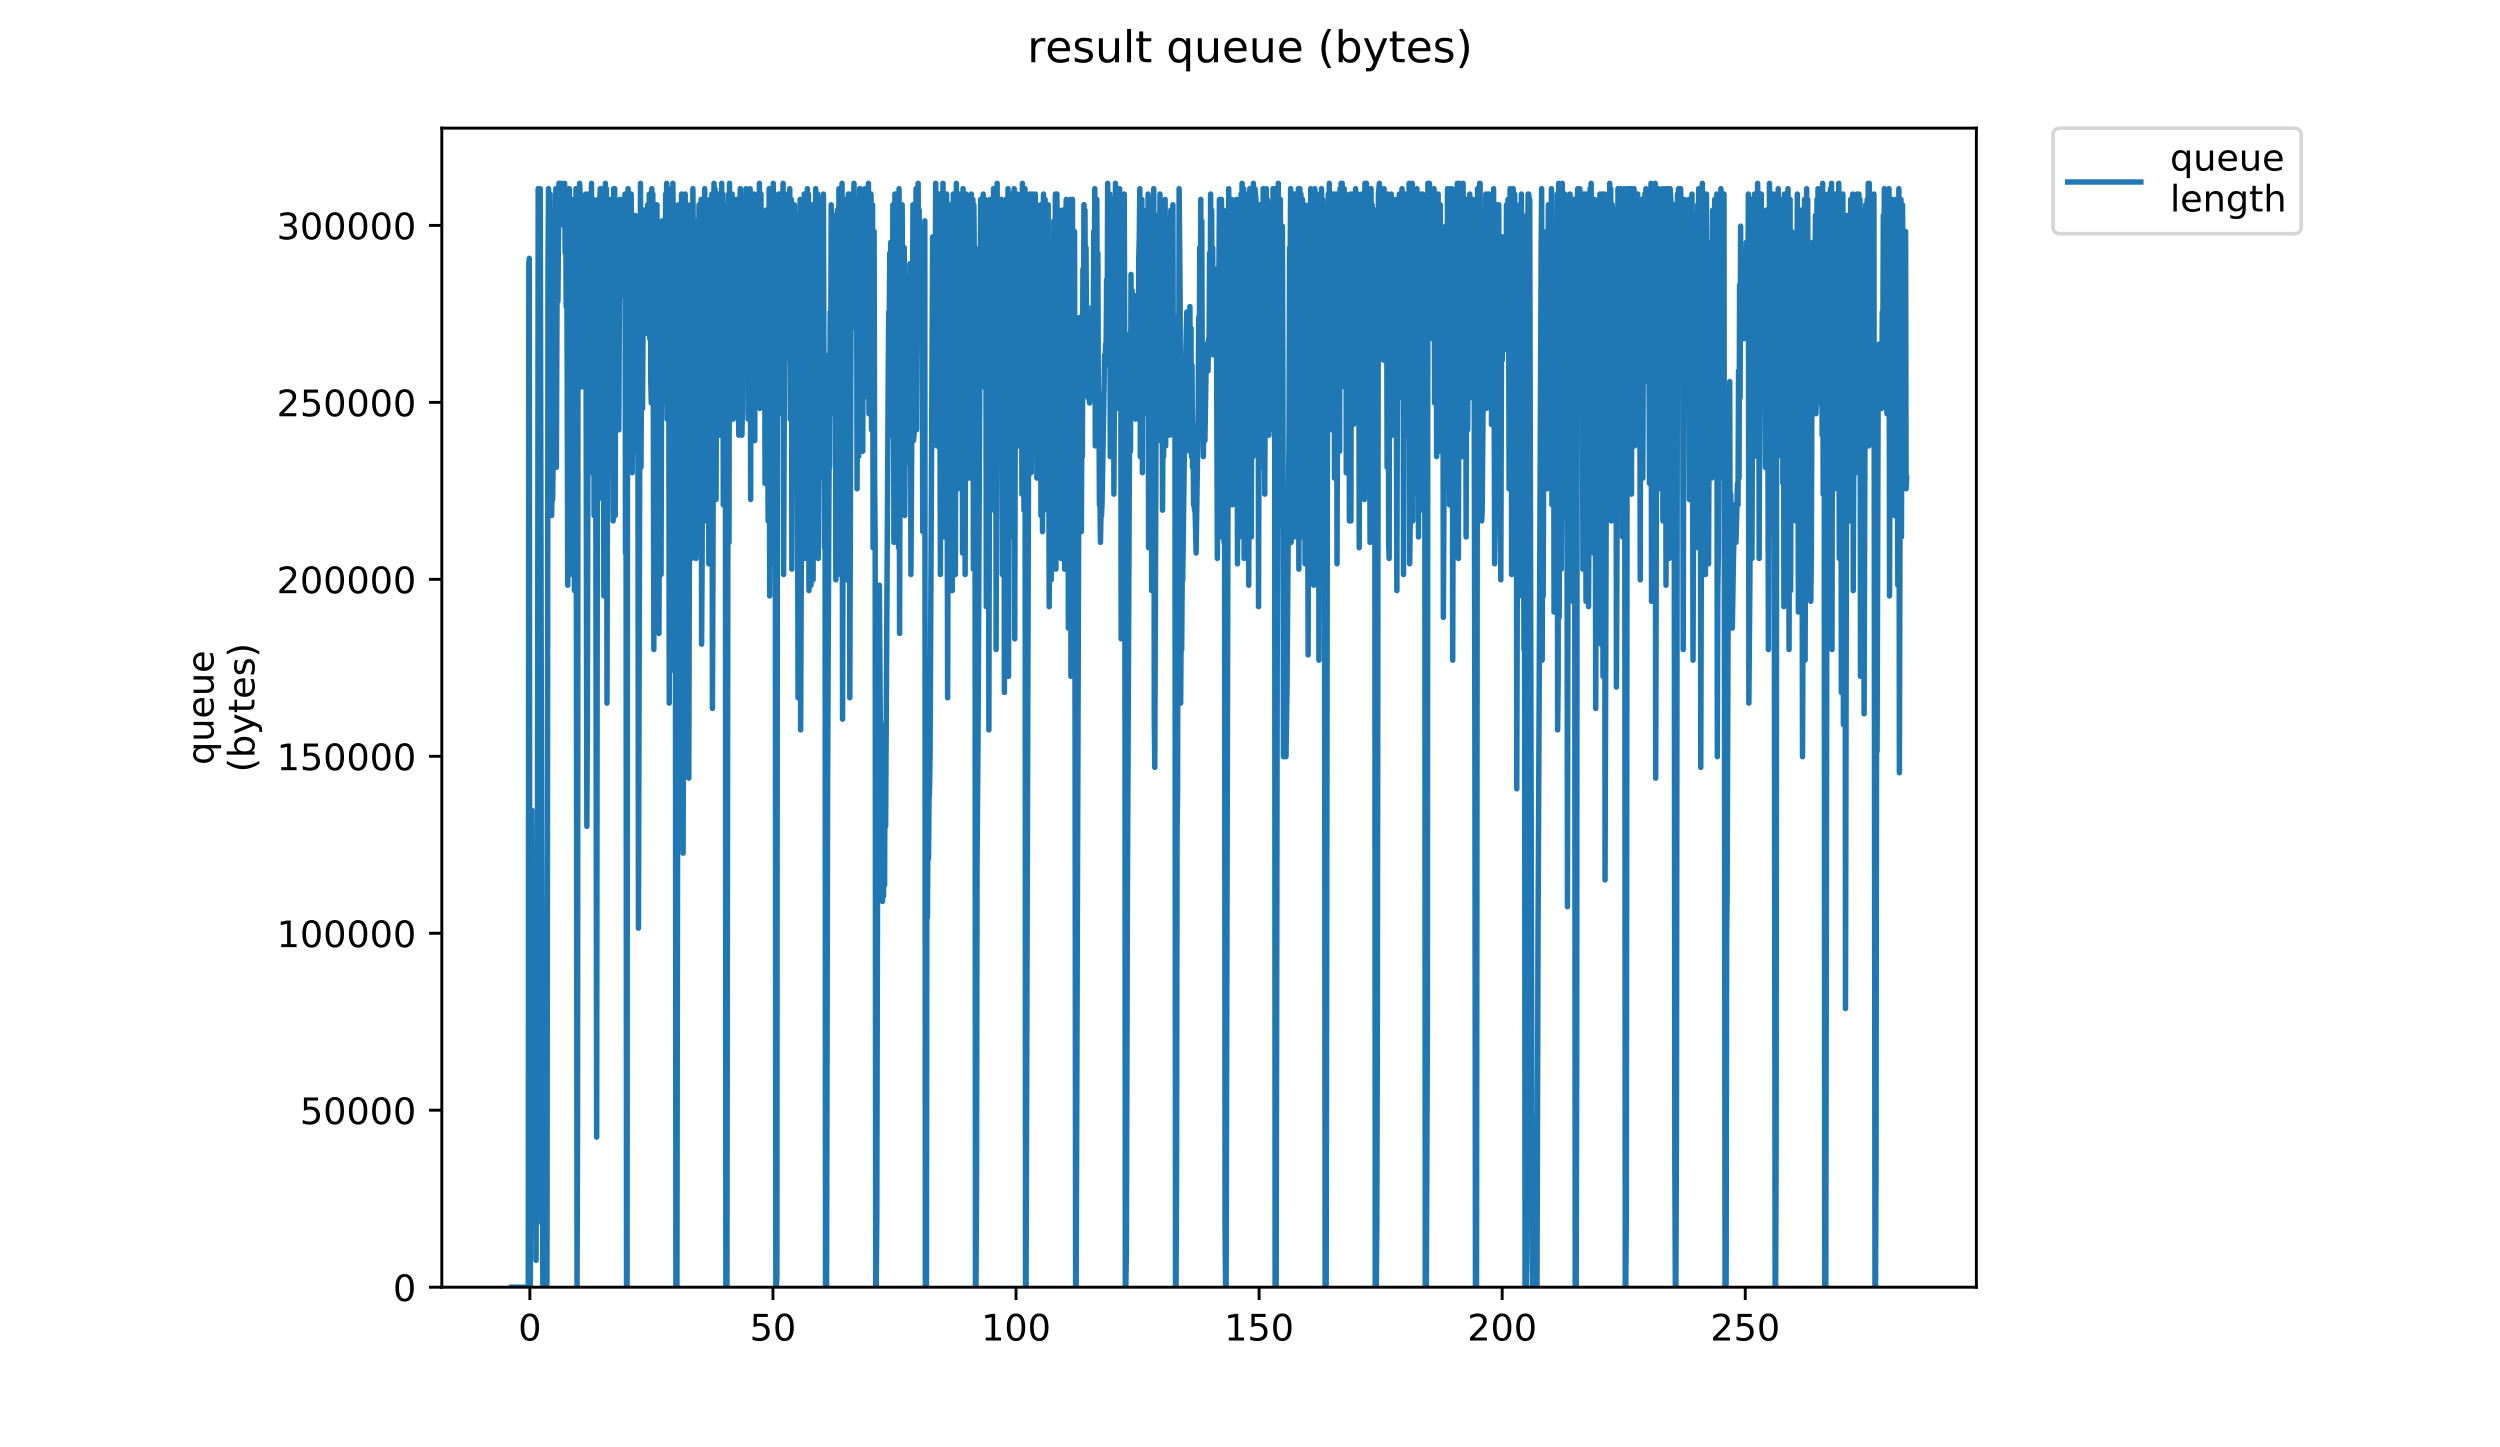 <?xml version="1.0" encoding="utf-8" standalone="no"?>
<!DOCTYPE svg PUBLIC "-//W3C//DTD SVG 1.1//EN"
  "http://www.w3.org/Graphics/SVG/1.1/DTD/svg11.dtd">
<!-- Created with matplotlib (https://matplotlib.org/) -->
<svg height="396pt" version="1.1" viewBox="0 0 684 396" width="684pt" xmlns="http://www.w3.org/2000/svg" xmlns:xlink="http://www.w3.org/1999/xlink">
 <defs>
  <style type="text/css">
*{stroke-linecap:butt;stroke-linejoin:round;}
  </style>
 </defs>
 <g id="figure_1">
  <g id="patch_1">
   <path d="M 0 396 
L 684 396 
L 684 0 
L 0 0 
z
" style="fill:#ffffff;"/>
  </g>
  <g id="axes_1">
   <g id="patch_2">
    <path d="M 120.879 352.174 
L 540.734 352.174 
L 540.734 35.062 
L 120.879 35.062 
z
" style="fill:#ffffff;"/>
   </g>
   <g id="matplotlib.axis_1">
    <g id="xtick_1">
     <g id="line2d_1">
      <defs>
       <path d="M 0 0 
L 0 3.5 
" id="m07c4cc7558" style="stroke:#000000;stroke-width:0.8;"/>
      </defs>
      <g>
       <use style="stroke:#000000;stroke-width:0.8;" x="144.97" xlink:href="#m07c4cc7558" y="352.174"/>
      </g>
     </g>
     <g id="text_1">
      <!-- 0 -->
      <defs>
       <path d="M 31.781 66.406 
Q 24.172 66.406 20.328 58.906 
Q 16.5 51.422 16.5 36.375 
Q 16.5 21.391 20.328 13.891 
Q 24.172 6.391 31.781 6.391 
Q 39.453 6.391 43.281 13.891 
Q 47.125 21.391 47.125 36.375 
Q 47.125 51.422 43.281 58.906 
Q 39.453 66.406 31.781 66.406 
z
M 31.781 74.219 
Q 44.047 74.219 50.516 64.516 
Q 56.984 54.828 56.984 36.375 
Q 56.984 17.969 50.516 8.266 
Q 44.047 -1.422 31.781 -1.422 
Q 19.531 -1.422 13.062 8.266 
Q 6.594 17.969 6.594 36.375 
Q 6.594 54.828 13.062 64.516 
Q 19.531 74.219 31.781 74.219 
z
" id="DejaVuSans-48"/>
      </defs>
      <g transform="translate(141.789 366.773)scale(0.1 -0.1)">
       <use xlink:href="#DejaVuSans-48"/>
      </g>
     </g>
    </g>
    <g id="xtick_2">
     <g id="line2d_2">
      <g>
       <use style="stroke:#000000;stroke-width:0.8;" x="211.477" xlink:href="#m07c4cc7558" y="352.174"/>
      </g>
     </g>
     <g id="text_2">
      <!-- 50 -->
      <defs>
       <path d="M 10.797 72.906 
L 49.516 72.906 
L 49.516 64.594 
L 19.828 64.594 
L 19.828 46.734 
Q 21.969 47.469 24.109 47.828 
Q 26.266 48.188 28.422 48.188 
Q 40.625 48.188 47.75 41.5 
Q 54.891 34.812 54.891 23.391 
Q 54.891 11.625 47.562 5.094 
Q 40.234 -1.422 26.906 -1.422 
Q 22.312 -1.422 17.547 -0.641 
Q 12.797 0.141 7.719 1.703 
L 7.719 11.625 
Q 12.109 9.234 16.797 8.062 
Q 21.484 6.891 26.703 6.891 
Q 35.156 6.891 40.078 11.328 
Q 45.016 15.766 45.016 23.391 
Q 45.016 31 40.078 35.438 
Q 35.156 39.891 26.703 39.891 
Q 22.75 39.891 18.812 39.016 
Q 14.891 38.141 10.797 36.281 
z
" id="DejaVuSans-53"/>
      </defs>
      <g transform="translate(205.115 366.773)scale(0.1 -0.1)">
       <use xlink:href="#DejaVuSans-53"/>
       <use x="63.623" xlink:href="#DejaVuSans-48"/>
      </g>
     </g>
    </g>
    <g id="xtick_3">
     <g id="line2d_3">
      <g>
       <use style="stroke:#000000;stroke-width:0.8;" x="277.984" xlink:href="#m07c4cc7558" y="352.174"/>
      </g>
     </g>
     <g id="text_3">
      <!-- 100 -->
      <defs>
       <path d="M 12.406 8.297 
L 28.516 8.297 
L 28.516 63.922 
L 10.984 60.406 
L 10.984 69.391 
L 28.422 72.906 
L 38.281 72.906 
L 38.281 8.297 
L 54.391 8.297 
L 54.391 0 
L 12.406 0 
z
" id="DejaVuSans-49"/>
      </defs>
      <g transform="translate(268.44 366.773)scale(0.1 -0.1)">
       <use xlink:href="#DejaVuSans-49"/>
       <use x="63.623" xlink:href="#DejaVuSans-48"/>
       <use x="127.246" xlink:href="#DejaVuSans-48"/>
      </g>
     </g>
    </g>
    <g id="xtick_4">
     <g id="line2d_4">
      <g>
       <use style="stroke:#000000;stroke-width:0.8;" x="344.491" xlink:href="#m07c4cc7558" y="352.174"/>
      </g>
     </g>
     <g id="text_4">
      <!-- 150 -->
      <g transform="translate(334.947 366.773)scale(0.1 -0.1)">
       <use xlink:href="#DejaVuSans-49"/>
       <use x="63.623" xlink:href="#DejaVuSans-53"/>
       <use x="127.246" xlink:href="#DejaVuSans-48"/>
      </g>
     </g>
    </g>
    <g id="xtick_5">
     <g id="line2d_5">
      <g>
       <use style="stroke:#000000;stroke-width:0.8;" x="410.997" xlink:href="#m07c4cc7558" y="352.174"/>
      </g>
     </g>
     <g id="text_5">
      <!-- 200 -->
      <defs>
       <path d="M 19.188 8.297 
L 53.609 8.297 
L 53.609 0 
L 7.328 0 
L 7.328 8.297 
Q 12.938 14.109 22.625 23.891 
Q 32.328 33.688 34.812 36.531 
Q 39.547 41.844 41.422 45.531 
Q 43.312 49.219 43.312 52.781 
Q 43.312 58.594 39.234 62.25 
Q 35.156 65.922 28.609 65.922 
Q 23.969 65.922 18.812 64.312 
Q 13.672 62.703 7.812 59.422 
L 7.812 69.391 
Q 13.766 71.781 18.938 73 
Q 24.125 74.219 28.422 74.219 
Q 39.75 74.219 46.484 68.547 
Q 53.219 62.891 53.219 53.422 
Q 53.219 48.922 51.531 44.891 
Q 49.859 40.875 45.406 35.406 
Q 44.188 33.984 37.641 27.219 
Q 31.109 20.453 19.188 8.297 
z
" id="DejaVuSans-50"/>
      </defs>
      <g transform="translate(401.454 366.773)scale(0.1 -0.1)">
       <use xlink:href="#DejaVuSans-50"/>
       <use x="63.623" xlink:href="#DejaVuSans-48"/>
       <use x="127.246" xlink:href="#DejaVuSans-48"/>
      </g>
     </g>
    </g>
    <g id="xtick_6">
     <g id="line2d_6">
      <g>
       <use style="stroke:#000000;stroke-width:0.8;" x="477.504" xlink:href="#m07c4cc7558" y="352.174"/>
      </g>
     </g>
     <g id="text_6">
      <!-- 250 -->
      <g transform="translate(467.96 366.773)scale(0.1 -0.1)">
       <use xlink:href="#DejaVuSans-50"/>
       <use x="63.623" xlink:href="#DejaVuSans-53"/>
       <use x="127.246" xlink:href="#DejaVuSans-48"/>
      </g>
     </g>
    </g>
   </g>
   <g id="matplotlib.axis_2">
    <g id="ytick_1">
     <g id="line2d_7">
      <defs>
       <path d="M 0 0 
L -3.5 0 
" id="m9efd802131" style="stroke:#000000;stroke-width:0.8;"/>
      </defs>
      <g>
       <use style="stroke:#000000;stroke-width:0.8;" x="120.879" xlink:href="#m9efd802131" y="352.174"/>
      </g>
     </g>
     <g id="text_7">
      <!-- 0 -->
      <g transform="translate(107.516 355.973)scale(0.1 -0.1)">
       <use xlink:href="#DejaVuSans-48"/>
      </g>
     </g>
    </g>
    <g id="ytick_2">
     <g id="line2d_8">
      <g>
       <use style="stroke:#000000;stroke-width:0.8;" x="120.879" xlink:href="#m9efd802131" y="303.757"/>
      </g>
     </g>
     <g id="text_8">
      <!-- 50000 -->
      <g transform="translate(82.066 307.556)scale(0.1 -0.1)">
       <use xlink:href="#DejaVuSans-53"/>
       <use x="63.623" xlink:href="#DejaVuSans-48"/>
       <use x="127.246" xlink:href="#DejaVuSans-48"/>
       <use x="190.869" xlink:href="#DejaVuSans-48"/>
       <use x="254.492" xlink:href="#DejaVuSans-48"/>
      </g>
     </g>
    </g>
    <g id="ytick_3">
     <g id="line2d_9">
      <g>
       <use style="stroke:#000000;stroke-width:0.8;" x="120.879" xlink:href="#m9efd802131" y="255.34"/>
      </g>
     </g>
     <g id="text_9">
      <!-- 100000 -->
      <g transform="translate(75.704 259.139)scale(0.1 -0.1)">
       <use xlink:href="#DejaVuSans-49"/>
       <use x="63.623" xlink:href="#DejaVuSans-48"/>
       <use x="127.246" xlink:href="#DejaVuSans-48"/>
       <use x="190.869" xlink:href="#DejaVuSans-48"/>
       <use x="254.492" xlink:href="#DejaVuSans-48"/>
       <use x="318.115" xlink:href="#DejaVuSans-48"/>
      </g>
     </g>
    </g>
    <g id="ytick_4">
     <g id="line2d_10">
      <g>
       <use style="stroke:#000000;stroke-width:0.8;" x="120.879" xlink:href="#m9efd802131" y="206.923"/>
      </g>
     </g>
     <g id="text_10">
      <!-- 150000 -->
      <g transform="translate(75.704 210.722)scale(0.1 -0.1)">
       <use xlink:href="#DejaVuSans-49"/>
       <use x="63.623" xlink:href="#DejaVuSans-53"/>
       <use x="127.246" xlink:href="#DejaVuSans-48"/>
       <use x="190.869" xlink:href="#DejaVuSans-48"/>
       <use x="254.492" xlink:href="#DejaVuSans-48"/>
       <use x="318.115" xlink:href="#DejaVuSans-48"/>
      </g>
     </g>
    </g>
    <g id="ytick_5">
     <g id="line2d_11">
      <g>
       <use style="stroke:#000000;stroke-width:0.8;" x="120.879" xlink:href="#m9efd802131" y="158.505"/>
      </g>
     </g>
     <g id="text_11">
      <!-- 200000 -->
      <g transform="translate(75.704 162.305)scale(0.1 -0.1)">
       <use xlink:href="#DejaVuSans-50"/>
       <use x="63.623" xlink:href="#DejaVuSans-48"/>
       <use x="127.246" xlink:href="#DejaVuSans-48"/>
       <use x="190.869" xlink:href="#DejaVuSans-48"/>
       <use x="254.492" xlink:href="#DejaVuSans-48"/>
       <use x="318.115" xlink:href="#DejaVuSans-48"/>
      </g>
     </g>
    </g>
    <g id="ytick_6">
     <g id="line2d_12">
      <g>
       <use style="stroke:#000000;stroke-width:0.8;" x="120.879" xlink:href="#m9efd802131" y="110.088"/>
      </g>
     </g>
     <g id="text_12">
      <!-- 250000 -->
      <g transform="translate(75.704 113.887)scale(0.1 -0.1)">
       <use xlink:href="#DejaVuSans-50"/>
       <use x="63.623" xlink:href="#DejaVuSans-53"/>
       <use x="127.246" xlink:href="#DejaVuSans-48"/>
       <use x="190.869" xlink:href="#DejaVuSans-48"/>
       <use x="254.492" xlink:href="#DejaVuSans-48"/>
       <use x="318.115" xlink:href="#DejaVuSans-48"/>
      </g>
     </g>
    </g>
    <g id="ytick_7">
     <g id="line2d_13">
      <g>
       <use style="stroke:#000000;stroke-width:0.8;" x="120.879" xlink:href="#m9efd802131" y="61.671"/>
      </g>
     </g>
     <g id="text_13">
      <!-- 300000 -->
      <defs>
       <path d="M 40.578 39.312 
Q 47.656 37.797 51.625 33 
Q 55.609 28.219 55.609 21.188 
Q 55.609 10.406 48.188 4.484 
Q 40.766 -1.422 27.094 -1.422 
Q 22.516 -1.422 17.656 -0.516 
Q 12.797 0.391 7.625 2.203 
L 7.625 11.719 
Q 11.719 9.328 16.594 8.109 
Q 21.484 6.891 26.812 6.891 
Q 36.078 6.891 40.938 10.547 
Q 45.797 14.203 45.797 21.188 
Q 45.797 27.641 41.281 31.266 
Q 36.766 34.906 28.719 34.906 
L 20.219 34.906 
L 20.219 43.016 
L 29.109 43.016 
Q 36.375 43.016 40.234 45.922 
Q 44.094 48.828 44.094 54.297 
Q 44.094 59.906 40.109 62.906 
Q 36.141 65.922 28.719 65.922 
Q 24.656 65.922 20.016 65.031 
Q 15.375 64.156 9.812 62.312 
L 9.812 71.094 
Q 15.438 72.656 20.344 73.438 
Q 25.25 74.219 29.594 74.219 
Q 40.828 74.219 47.359 69.109 
Q 53.906 64.016 53.906 55.328 
Q 53.906 49.266 50.438 45.094 
Q 46.969 40.922 40.578 39.312 
z
" id="DejaVuSans-51"/>
      </defs>
      <g transform="translate(75.704 65.47)scale(0.1 -0.1)">
       <use xlink:href="#DejaVuSans-51"/>
       <use x="63.623" xlink:href="#DejaVuSans-48"/>
       <use x="127.246" xlink:href="#DejaVuSans-48"/>
       <use x="190.869" xlink:href="#DejaVuSans-48"/>
       <use x="254.492" xlink:href="#DejaVuSans-48"/>
       <use x="318.115" xlink:href="#DejaVuSans-48"/>
      </g>
     </g>
    </g>
    <g id="text_14">
     <!-- queue -->
     <defs>
      <path d="M 14.797 27.297 
Q 14.797 17.391 18.875 11.75 
Q 22.953 6.109 30.078 6.109 
Q 37.203 6.109 41.297 11.75 
Q 45.406 17.391 45.406 27.297 
Q 45.406 37.203 41.297 42.844 
Q 37.203 48.484 30.078 48.484 
Q 22.953 48.484 18.875 42.844 
Q 14.797 37.203 14.797 27.297 
z
M 45.406 8.203 
Q 42.578 3.328 38.25 0.953 
Q 33.938 -1.422 27.875 -1.422 
Q 17.969 -1.422 11.734 6.484 
Q 5.516 14.406 5.516 27.297 
Q 5.516 40.188 11.734 48.094 
Q 17.969 56 27.875 56 
Q 33.938 56 38.25 53.625 
Q 42.578 51.266 45.406 46.391 
L 45.406 54.688 
L 54.391 54.688 
L 54.391 -20.797 
L 45.406 -20.797 
z
" id="DejaVuSans-113"/>
      <path d="M 8.5 21.578 
L 8.5 54.688 
L 17.484 54.688 
L 17.484 21.922 
Q 17.484 14.156 20.5 10.266 
Q 23.531 6.391 29.594 6.391 
Q 36.859 6.391 41.078 11.031 
Q 45.312 15.672 45.312 23.688 
L 45.312 54.688 
L 54.297 54.688 
L 54.297 0 
L 45.312 0 
L 45.312 8.406 
Q 42.047 3.422 37.719 1 
Q 33.406 -1.422 27.688 -1.422 
Q 18.266 -1.422 13.375 4.438 
Q 8.5 10.297 8.5 21.578 
z
M 31.109 56 
z
" id="DejaVuSans-117"/>
      <path d="M 56.203 29.594 
L 56.203 25.203 
L 14.891 25.203 
Q 15.484 15.922 20.484 11.062 
Q 25.484 6.203 34.422 6.203 
Q 39.594 6.203 44.453 7.469 
Q 49.312 8.734 54.109 11.281 
L 54.109 2.781 
Q 49.266 0.734 44.188 -0.344 
Q 39.109 -1.422 33.891 -1.422 
Q 20.797 -1.422 13.156 6.188 
Q 5.516 13.812 5.516 26.812 
Q 5.516 40.234 12.766 48.109 
Q 20.016 56 32.328 56 
Q 43.359 56 49.781 48.891 
Q 56.203 41.797 56.203 29.594 
z
M 47.219 32.234 
Q 47.125 39.594 43.094 43.984 
Q 39.062 48.391 32.422 48.391 
Q 24.906 48.391 20.391 44.141 
Q 15.875 39.891 15.188 32.172 
z
" id="DejaVuSans-101"/>
     </defs>
     <g transform="translate(58.426 209.283)rotate(-90)scale(0.1 -0.1)">
      <use xlink:href="#DejaVuSans-113"/>
      <use x="63.477" xlink:href="#DejaVuSans-117"/>
      <use x="126.855" xlink:href="#DejaVuSans-101"/>
      <use x="188.379" xlink:href="#DejaVuSans-117"/>
      <use x="251.758" xlink:href="#DejaVuSans-101"/>
     </g>
     <!-- (bytes) -->
     <defs>
      <path d="M 31 75.875 
Q 24.469 64.656 21.281 53.656 
Q 18.109 42.672 18.109 31.391 
Q 18.109 20.125 21.312 9.062 
Q 24.516 -2 31 -13.188 
L 23.188 -13.188 
Q 15.875 -1.703 12.234 9.375 
Q 8.594 20.453 8.594 31.391 
Q 8.594 42.281 12.203 53.312 
Q 15.828 64.359 23.188 75.875 
z
" id="DejaVuSans-40"/>
      <path d="M 48.688 27.297 
Q 48.688 37.203 44.609 42.844 
Q 40.531 48.484 33.406 48.484 
Q 26.266 48.484 22.188 42.844 
Q 18.109 37.203 18.109 27.297 
Q 18.109 17.391 22.188 11.75 
Q 26.266 6.109 33.406 6.109 
Q 40.531 6.109 44.609 11.75 
Q 48.688 17.391 48.688 27.297 
z
M 18.109 46.391 
Q 20.953 51.266 25.266 53.625 
Q 29.594 56 35.594 56 
Q 45.562 56 51.781 48.094 
Q 58.016 40.188 58.016 27.297 
Q 58.016 14.406 51.781 6.484 
Q 45.562 -1.422 35.594 -1.422 
Q 29.594 -1.422 25.266 0.953 
Q 20.953 3.328 18.109 8.203 
L 18.109 0 
L 9.078 0 
L 9.078 75.984 
L 18.109 75.984 
z
" id="DejaVuSans-98"/>
      <path d="M 32.172 -5.078 
Q 28.375 -14.844 24.75 -17.812 
Q 21.141 -20.797 15.094 -20.797 
L 7.906 -20.797 
L 7.906 -13.281 
L 13.188 -13.281 
Q 16.891 -13.281 18.938 -11.516 
Q 21 -9.766 23.484 -3.219 
L 25.094 0.875 
L 2.984 54.688 
L 12.5 54.688 
L 29.594 11.922 
L 46.688 54.688 
L 56.203 54.688 
z
" id="DejaVuSans-121"/>
      <path d="M 18.312 70.219 
L 18.312 54.688 
L 36.812 54.688 
L 36.812 47.703 
L 18.312 47.703 
L 18.312 18.016 
Q 18.312 11.328 20.141 9.422 
Q 21.969 7.516 27.594 7.516 
L 36.812 7.516 
L 36.812 0 
L 27.594 0 
Q 17.188 0 13.234 3.875 
Q 9.281 7.766 9.281 18.016 
L 9.281 47.703 
L 2.688 47.703 
L 2.688 54.688 
L 9.281 54.688 
L 9.281 70.219 
z
" id="DejaVuSans-116"/>
      <path d="M 44.281 53.078 
L 44.281 44.578 
Q 40.484 46.531 36.375 47.5 
Q 32.281 48.484 27.875 48.484 
Q 21.188 48.484 17.844 46.438 
Q 14.5 44.391 14.5 40.281 
Q 14.5 37.156 16.891 35.375 
Q 19.281 33.594 26.516 31.984 
L 29.594 31.297 
Q 39.156 29.25 43.188 25.516 
Q 47.219 21.781 47.219 15.094 
Q 47.219 7.469 41.188 3.016 
Q 35.156 -1.422 24.609 -1.422 
Q 20.219 -1.422 15.453 -0.562 
Q 10.688 0.297 5.422 2 
L 5.422 11.281 
Q 10.406 8.688 15.234 7.391 
Q 20.062 6.109 24.812 6.109 
Q 31.156 6.109 34.562 8.281 
Q 37.984 10.453 37.984 14.406 
Q 37.984 18.062 35.516 20.016 
Q 33.062 21.969 24.703 23.781 
L 21.578 24.516 
Q 13.234 26.266 9.516 29.906 
Q 5.812 33.547 5.812 39.891 
Q 5.812 47.609 11.281 51.797 
Q 16.75 56 26.812 56 
Q 31.781 56 36.172 55.266 
Q 40.578 54.547 44.281 53.078 
z
" id="DejaVuSans-115"/>
      <path d="M 8.016 75.875 
L 15.828 75.875 
Q 23.141 64.359 26.781 53.312 
Q 30.422 42.281 30.422 31.391 
Q 30.422 20.453 26.781 9.375 
Q 23.141 -1.703 15.828 -13.188 
L 8.016 -13.188 
Q 14.5 -2 17.703 9.062 
Q 20.906 20.125 20.906 31.391 
Q 20.906 42.672 17.703 53.656 
Q 14.5 64.656 8.016 75.875 
z
" id="DejaVuSans-41"/>
     </defs>
     <g transform="translate(69.624 211.295)rotate(-90)scale(0.1 -0.1)">
      <use xlink:href="#DejaVuSans-40"/>
      <use x="39.014" xlink:href="#DejaVuSans-98"/>
      <use x="102.49" xlink:href="#DejaVuSans-121"/>
      <use x="161.67" xlink:href="#DejaVuSans-116"/>
      <use x="200.879" xlink:href="#DejaVuSans-101"/>
      <use x="262.402" xlink:href="#DejaVuSans-115"/>
      <use x="314.502" xlink:href="#DejaVuSans-41"/>
     </g>
    </g>
   </g>
   <g id="line2d_14">
    <path clip-path="url(#pe7f7c98a72)" d="M 139.963 352.174 
L 144.538 352.174 
L 144.679 72.154 
L 144.821 70.688 
L 144.963 316.988 
L 145.104 352.174 
L 145.246 255.413 
L 145.387 312.59 
L 145.53 221.694 
L 145.673 300.862 
L 145.815 249.549 
L 145.959 309.658 
L 146.1 287.667 
L 146.242 297.929 
L 146.383 324.319 
L 146.524 292.065 
L 146.667 344.844 
L 146.811 278.87 
L 146.96 334.581 
L 147.244 51.629 
L 147.385 66.195 
L 147.668 53.095 
L 147.808 51.629 
L 148.091 189.44 
L 148.518 352.174 
L 149.51 352.174 
L 149.656 350.708 
L 149.938 72.154 
L 150.079 51.629 
L 150.219 82.417 
L 150.361 56.027 
L 150.502 53.095 
L 150.642 117.602 
L 150.783 119.069 
L 150.924 141.06 
L 151.064 133.729 
L 151.204 136.661 
L 151.65 100.01 
L 152.075 51.629 
L 152.218 127.865 
L 152.501 55.963 
L 152.643 82.417 
L 152.928 50.163 
L 153.208 50.163 
L 153.493 54.677 
L 153.633 50.163 
L 153.775 51.629 
L 154.196 51.629 
L 154.338 61.892 
L 154.482 50.163 
L 154.624 69.222 
L 154.764 53.095 
L 154.905 83.883 
L 155.047 56.027 
L 155.333 160.119 
L 155.755 51.629 
L 155.897 114.67 
L 156.038 126.399 
L 156.323 57.493 
L 156.465 54.561 
L 156.606 157.186 
L 156.746 139.594 
L 157.028 56.027 
L 157.169 161.585 
L 157.31 151.322 
L 157.591 51.629 
L 157.876 352.174 
L 158.017 308.192 
L 158.158 54.561 
L 158.441 60.426 
L 158.582 50.163 
L 158.723 53.095 
L 158.864 53.095 
L 159.147 105.874 
L 159.429 66.29 
L 159.853 95.611 
L 159.994 61.892 
L 160.135 85.349 
L 160.275 53.095 
L 160.559 226.092 
L 160.7 199.703 
L 160.982 53.095 
L 161.124 58.959 
L 161.265 56.027 
L 161.688 113.202 
L 161.829 50.163 
L 161.971 129.331 
L 162.113 54.561 
L 162.253 89.747 
L 162.394 54.561 
L 162.535 141.06 
L 162.676 85.349 
L 162.817 83.883 
L 162.959 88.281 
L 163.242 311.124 
L 163.523 57.493 
L 163.664 54.561 
L 163.806 117.602 
L 163.947 58.959 
L 164.227 51.629 
L 164.368 54.561 
L 164.509 53.095 
L 164.651 54.561 
L 164.792 54.561 
L 164.933 136.661 
L 165.074 51.629 
L 165.215 163.051 
L 165.355 63.358 
L 165.496 102.942 
L 165.638 50.163 
L 165.782 107.34 
L 165.925 51.629 
L 166.069 192.372 
L 166.351 69.222 
L 166.492 54.561 
L 166.633 114.67 
L 166.774 60.426 
L 166.915 129.331 
L 167.056 110.272 
L 167.199 54.561 
L 167.34 56.027 
L 167.48 89.747 
L 167.621 66.29 
L 167.762 142.526 
L 167.902 51.629 
L 168.043 88.281 
L 168.183 51.629 
L 168.324 141.06 
L 168.464 57.493 
L 168.604 100.01 
L 168.744 66.29 
L 168.885 70.688 
L 169.026 113.202 
L 169.166 56.027 
L 169.306 117.602 
L 169.587 54.561 
L 169.727 56.027 
L 169.868 54.561 
L 170.009 58.959 
L 170.149 72.154 
L 170.291 63.358 
L 170.432 80.951 
L 170.572 57.493 
L 170.713 54.561 
L 170.853 66.29 
L 170.994 53.095 
L 171.135 151.322 
L 171.276 117.602 
L 171.42 352.174 
L 171.567 352.174 
L 171.709 56.027 
L 171.849 51.629 
L 171.992 76.552 
L 172.133 53.095 
L 172.416 56.027 
L 172.557 82.417 
L 172.697 53.095 
L 172.978 129.331 
L 173.26 63.358 
L 173.547 97.077 
L 173.83 58.959 
L 174.111 123.467 
L 174.393 61.892 
L 174.535 120.535 
L 174.677 253.947 
L 175.239 50.163 
L 175.381 127.865 
L 175.662 63.358 
L 175.802 111.738 
L 176.084 57.493 
L 176.366 88.281 
L 176.648 57.493 
L 176.788 61.892 
L 176.931 91.213 
L 177.071 89.747 
L 177.211 56.027 
L 177.492 75.086 
L 177.633 53.095 
L 177.773 92.679 
L 177.913 66.29 
L 178.053 104.408 
L 178.193 110.272 
L 178.333 51.629 
L 178.473 76.552 
L 178.613 53.095 
L 178.893 177.711 
L 179.174 58.959 
L 179.314 70.688 
L 179.454 139.594 
L 179.594 66.29 
L 179.734 56.027 
L 179.874 102.942 
L 180.157 75.086 
L 180.297 173.313 
L 180.437 113.202 
L 180.578 102.942 
L 180.718 78.018 
L 180.859 157.186 
L 181.14 60.426 
L 181.28 75.086 
L 181.421 110.272 
L 181.561 61.892 
L 181.701 60.426 
L 181.841 66.29 
L 181.981 102.942 
L 182.121 53.095 
L 182.262 76.552 
L 182.403 50.163 
L 182.542 114.67 
L 182.682 66.29 
L 182.823 57.493 
L 182.963 79.488 
L 183.103 192.372 
L 183.384 105.874 
L 183.524 51.629 
L 183.664 130.797 
L 183.804 66.29 
L 183.944 85.349 
L 184.085 50.163 
L 184.225 61.892 
L 184.366 56.027 
L 184.506 183.576 
L 184.646 136.661 
L 184.786 139.594 
L 184.926 352.174 
L 185.207 352.174 
L 185.629 56.027 
L 185.77 57.493 
L 185.911 78.018 
L 186.191 72.154 
L 186.331 105.874 
L 186.471 53.095 
L 186.61 69.222 
L 186.753 56.027 
L 186.896 233.422 
L 187.459 53.095 
L 187.749 116.136 
L 187.89 56.027 
L 188.031 76.552 
L 188.171 58.959 
L 188.311 88.281 
L 188.452 212.897 
L 188.872 56.027 
L 189.013 57.493 
L 189.153 152.788 
L 189.574 51.629 
L 189.714 69.222 
L 189.854 107.34 
L 189.994 66.29 
L 190.134 60.426 
L 190.414 152.788 
L 190.694 76.552 
L 190.976 95.611 
L 191.256 56.027 
L 191.396 127.865 
L 191.536 116.136 
L 191.818 54.561 
L 191.959 176.245 
L 192.099 152.788 
L 192.383 60.426 
L 192.526 69.222 
L 192.668 63.358 
L 192.809 51.629 
L 193.09 89.747 
L 193.231 142.485 
L 193.512 58.959 
L 193.653 114.67 
L 193.793 60.426 
L 193.934 154.254 
L 194.074 64.824 
L 194.215 54.561 
L 194.356 69.222 
L 194.496 58.959 
L 194.637 73.62 
L 194.778 53.095 
L 194.919 193.838 
L 195.059 158.652 
L 195.341 50.163 
L 195.482 72.154 
L 195.623 51.629 
L 195.764 136.661 
L 195.906 136.661 
L 196.187 54.561 
L 196.328 107.34 
L 196.47 104.408 
L 196.611 53.095 
L 196.752 119.069 
L 197.035 58.959 
L 197.176 102.942 
L 197.318 86.815 
L 197.458 50.163 
L 197.601 80.951 
L 197.745 53.095 
L 197.888 138.127 
L 198.031 69.222 
L 198.172 56.027 
L 198.313 70.688 
L 198.454 73.62 
L 198.595 352.174 
L 198.891 352.174 
L 199.174 119.069 
L 199.315 53.095 
L 199.456 148.39 
L 199.597 50.163 
L 199.738 102.942 
L 199.879 53.095 
L 200.021 54.561 
L 200.161 83.883 
L 200.302 53.095 
L 200.442 72.154 
L 200.583 114.67 
L 200.723 56.027 
L 200.864 58.959 
L 201.147 97.077 
L 201.429 54.561 
L 201.57 105.874 
L 201.711 100.01 
L 201.853 57.493 
L 201.993 108.806 
L 202.136 119.069 
L 202.277 60.426 
L 202.559 51.629 
L 202.7 100.01 
L 202.841 61.892 
L 202.982 119.069 
L 203.123 111.738 
L 203.264 57.493 
L 203.547 69.222 
L 203.688 57.493 
L 203.829 64.824 
L 204.113 51.629 
L 204.394 100.01 
L 204.535 53.095 
L 204.676 114.67 
L 204.816 64.824 
L 204.957 92.679 
L 205.098 82.417 
L 205.238 51.629 
L 205.379 136.661 
L 205.52 56.027 
L 205.661 66.29 
L 205.801 64.824 
L 205.941 108.806 
L 206.081 116.136 
L 206.362 53.095 
L 206.504 120.535 
L 206.645 61.892 
L 206.787 58.959 
L 206.929 67.756 
L 207.069 54.561 
L 207.21 89.747 
L 207.35 56.027 
L 207.49 66.29 
L 207.631 107.34 
L 207.771 50.163 
L 207.911 111.738 
L 208.194 53.095 
L 208.334 86.815 
L 208.614 79.488 
L 208.754 95.611 
L 208.895 70.688 
L 209.035 89.747 
L 209.175 72.154 
L 209.315 132.263 
L 209.597 57.493 
L 209.738 116.136 
L 209.878 60.385 
L 210.159 142.526 
L 210.439 51.629 
L 210.58 163.051 
L 210.862 57.493 
L 211.002 132.263 
L 211.283 56.027 
L 211.423 91.213 
L 211.563 50.163 
L 211.704 114.67 
L 211.844 54.561 
L 211.984 154.254 
L 212.125 141.06 
L 212.266 352.174 
L 212.412 352.174 
L 212.56 349.242 
L 212.709 83.883 
L 212.99 53.095 
L 213.13 54.561 
L 213.27 76.552 
L 213.412 53.095 
L 213.552 70.688 
L 213.693 56.027 
L 213.834 113.202 
L 214.114 56.027 
L 214.255 50.163 
L 214.395 157.186 
L 214.817 53.095 
L 214.958 98.543 
L 215.098 57.493 
L 215.379 82.417 
L 215.519 63.358 
L 215.802 70.688 
L 216.083 51.629 
L 216.224 114.67 
L 216.366 61.892 
L 216.508 54.561 
L 216.648 155.72 
L 216.933 57.493 
L 217.074 88.281 
L 217.215 91.213 
L 217.355 56.027 
L 217.497 119.069 
L 217.639 58.959 
L 217.781 82.417 
L 217.922 76.552 
L 218.063 61.892 
L 218.344 190.906 
L 218.914 54.561 
L 219.056 199.703 
L 219.339 127.865 
L 219.623 56.027 
L 219.764 123.467 
L 219.904 58.959 
L 220.045 53.095 
L 220.187 152.788 
L 220.475 57.493 
L 220.618 129.331 
L 220.759 129.331 
L 220.899 51.629 
L 221.04 83.883 
L 221.181 53.095 
L 221.323 161.585 
L 221.467 72.154 
L 221.611 56.027 
L 221.753 91.213 
L 221.893 160.119 
L 222.177 56.027 
L 222.317 69.222 
L 222.458 158.652 
L 222.885 56.027 
L 223.025 88.281 
L 223.166 51.629 
L 223.307 136.661 
L 223.448 76.552 
L 223.591 78.018 
L 223.732 53.095 
L 223.873 152.788 
L 224.157 79.488 
L 224.298 54.561 
L 224.438 130.797 
L 224.725 54.561 
L 224.865 108.806 
L 225.007 119.069 
L 225.29 53.095 
L 225.574 149.856 
L 225.714 97.077 
L 225.86 352.174 
L 226.15 352.174 
L 226.434 212.897 
L 226.857 122.001 
L 226.997 127.865 
L 227.138 85.349 
L 227.278 100.01 
L 227.419 56.027 
L 227.559 76.552 
L 227.699 69.222 
L 227.839 95.611 
L 227.981 64.824 
L 228.121 113.202 
L 228.544 58.959 
L 228.683 158.652 
L 228.966 66.29 
L 229.107 57.493 
L 229.251 157.186 
L 229.533 51.629 
L 229.674 104.408 
L 229.957 56.027 
L 230.099 92.679 
L 230.24 89.747 
L 230.381 50.163 
L 230.525 196.77 
L 230.81 79.488 
L 230.952 54.561 
L 231.092 94.145 
L 231.376 58.959 
L 231.518 158.652 
L 231.659 66.29 
L 231.8 54.561 
L 231.941 72.154 
L 232.083 53.095 
L 232.224 102.942 
L 232.366 53.095 
L 232.509 190.906 
L 232.931 53.095 
L 233.073 57.493 
L 233.216 69.222 
L 233.357 56.027 
L 233.5 75.086 
L 233.642 50.163 
L 233.783 73.62 
L 233.924 56.027 
L 234.066 89.747 
L 234.207 85.349 
L 234.348 56.027 
L 234.491 133.729 
L 234.773 54.561 
L 234.913 124.933 
L 235.196 51.629 
L 235.337 51.629 
L 235.478 53.095 
L 235.619 75.086 
L 235.76 53.095 
L 235.904 110.272 
L 236.05 123.467 
L 236.191 53.095 
L 236.332 108.806 
L 236.474 100.01 
L 236.617 51.629 
L 236.759 78.018 
L 236.9 67.756 
L 237.041 75.086 
L 237.182 98.543 
L 237.323 61.892 
L 237.463 73.62 
L 237.604 50.163 
L 237.745 113.202 
L 237.885 54.561 
L 238.026 58.959 
L 238.167 69.222 
L 238.308 53.095 
L 238.451 117.602 
L 238.734 56.027 
L 238.875 149.856 
L 239.158 63.358 
L 239.299 132.263 
L 239.444 148.39 
L 239.591 352.174 
L 239.739 352.174 
L 239.887 333.115 
L 240.171 207.033 
L 240.314 193.838 
L 240.454 160.119 
L 240.597 160.119 
L 241.021 224.626 
L 241.311 239.287 
L 241.452 246.617 
L 241.594 208.499 
L 241.735 245.151 
L 241.877 198.236 
L 242.019 242.219 
L 242.163 202.635 
L 242.306 226.092 
L 243.017 102.942 
L 243.159 85.349 
L 243.3 86.815 
L 243.441 69.222 
L 243.582 80.951 
L 243.723 66.29 
L 243.864 119.069 
L 244.006 100.01 
L 244.147 100.01 
L 244.287 56.027 
L 244.429 66.29 
L 244.57 148.39 
L 244.851 53.095 
L 244.992 97.037 
L 245.133 82.417 
L 245.274 53.095 
L 245.415 117.602 
L 245.555 97.077 
L 245.695 57.493 
L 245.839 149.856 
L 245.982 51.629 
L 246.124 173.313 
L 246.267 111.738 
L 246.407 127.865 
L 246.547 75.086 
L 246.692 83.883 
L 246.832 56.027 
L 246.974 94.145 
L 247.114 70.688 
L 247.255 76.552 
L 247.395 67.756 
L 247.535 141.06 
L 247.82 89.747 
L 247.96 88.281 
L 248.101 76.552 
L 248.242 78.018 
L 248.383 126.399 
L 248.664 104.408 
L 248.945 72.154 
L 249.086 80.951 
L 249.226 157.186 
L 249.648 89.747 
L 249.788 56.027 
L 249.928 120.535 
L 250.07 119.069 
L 250.211 114.67 
L 250.351 79.488 
L 250.492 80.951 
L 250.632 51.629 
L 250.775 117.602 
L 250.915 73.62 
L 251.057 82.417 
L 251.198 50.163 
L 251.339 80.951 
L 251.482 57.493 
L 251.623 75.086 
L 251.764 64.824 
L 251.905 94.145 
L 252.185 61.892 
L 252.326 79.488 
L 252.466 145.458 
L 252.889 85.349 
L 253.029 60.426 
L 253.174 352.174 
L 253.471 352.174 
L 253.612 207.033 
L 253.754 251.015 
L 253.899 220.228 
L 254.039 234.888 
L 254.179 218.761 
L 254.32 215.829 
L 254.461 207.033 
L 255.169 64.824 
L 255.31 83.883 
L 255.45 70.688 
L 255.731 105.874 
L 256.013 50.163 
L 256.297 122.001 
L 256.58 53.095 
L 256.722 101.476 
L 257.003 53.095 
L 257.291 157.186 
L 257.434 72.154 
L 257.575 56.027 
L 257.855 113.202 
L 257.996 50.163 
L 258.139 146.916 
L 258.28 58.959 
L 258.423 54.561 
L 258.705 122.001 
L 258.986 53.095 
L 259.27 190.906 
L 259.551 73.62 
L 259.692 56.027 
L 259.833 78.018 
L 259.974 58.959 
L 260.115 97.077 
L 260.256 61.892 
L 260.537 161.585 
L 260.818 53.095 
L 260.959 82.417 
L 261.099 76.552 
L 261.24 56.027 
L 261.38 157.186 
L 261.66 50.163 
L 261.801 113.202 
L 261.942 54.561 
L 262.082 133.729 
L 262.363 53.095 
L 262.504 114.67 
L 262.644 110.272 
L 262.786 61.892 
L 262.927 114.67 
L 263.069 63.358 
L 263.209 64.824 
L 263.351 151.322 
L 263.492 51.629 
L 263.632 94.145 
L 263.773 94.145 
L 263.917 56.027 
L 264.058 157.186 
L 264.341 53.095 
L 264.481 85.349 
L 264.622 70.688 
L 264.763 105.874 
L 265.046 56.027 
L 265.186 130.797 
L 265.329 54.561 
L 265.469 113.202 
L 265.609 119.069 
L 265.75 53.095 
L 265.89 79.488 
L 266.031 79.488 
L 266.172 54.561 
L 266.313 155.72 
L 266.453 56.027 
L 266.594 73.62 
L 266.738 67.756 
L 266.882 352.174 
L 267.03 352.174 
L 267.175 325.785 
L 267.319 236.354 
L 267.602 199.703 
L 268.306 54.561 
L 268.588 60.426 
L 268.729 104.408 
L 268.869 57.493 
L 269.01 53.095 
L 269.292 105.874 
L 269.573 54.561 
L 269.714 69.222 
L 269.855 165.983 
L 269.996 139.594 
L 270.277 63.358 
L 270.418 83.883 
L 270.558 199.703 
L 270.84 54.561 
L 270.982 66.29 
L 271.124 60.426 
L 271.264 111.738 
L 271.407 63.358 
L 271.548 70.688 
L 271.69 120.535 
L 271.831 51.629 
L 271.972 139.594 
L 272.113 53.095 
L 272.254 80.951 
L 272.396 56.027 
L 272.538 177.711 
L 272.819 50.163 
L 272.961 113.202 
L 273.103 60.426 
L 273.247 92.679 
L 273.529 63.358 
L 273.67 101.476 
L 273.81 61.892 
L 273.951 54.561 
L 274.234 157.186 
L 274.516 76.552 
L 274.656 56.027 
L 274.797 189.44 
L 275.22 54.561 
L 275.362 56.027 
L 275.503 148.39 
L 275.785 51.629 
L 275.929 185.042 
L 276.211 67.756 
L 276.352 108.806 
L 276.492 116.136 
L 276.633 53.095 
L 276.774 82.417 
L 276.914 54.561 
L 277.055 146.916 
L 277.195 73.62 
L 277.482 51.629 
L 277.624 174.779 
L 277.905 60.426 
L 278.045 57.493 
L 278.185 91.213 
L 278.327 53.095 
L 278.751 122.001 
L 278.89 58.959 
L 279.03 57.493 
L 279.171 86.815 
L 279.314 79.488 
L 279.454 53.095 
L 279.594 135.195 
L 279.734 50.163 
L 279.874 69.222 
L 280.015 54.561 
L 280.155 139.594 
L 280.436 51.629 
L 280.584 352.174 
L 280.732 352.174 
L 281.444 111.738 
L 281.724 53.095 
L 281.864 56.027 
L 282.003 53.095 
L 282.145 129.331 
L 282.425 53.095 
L 282.705 100.01 
L 282.985 56.027 
L 283.125 123.345 
L 283.265 53.095 
L 283.405 98.543 
L 283.545 57.493 
L 283.685 130.797 
L 283.966 60.426 
L 284.107 97.077 
L 284.247 60.426 
L 284.386 60.426 
L 284.527 108.806 
L 284.667 56.027 
L 284.81 141.06 
L 285.092 56.027 
L 285.232 145.458 
L 285.373 60.426 
L 285.512 53.095 
L 285.652 139.594 
L 285.932 54.561 
L 286.072 136.661 
L 286.212 58.959 
L 286.351 98.543 
L 286.492 60.426 
L 286.635 85.349 
L 286.777 56.027 
L 287.057 165.983 
L 287.338 66.29 
L 287.619 158.652 
L 287.903 70.688 
L 288.044 135.195 
L 288.325 60.426 
L 288.468 111.738 
L 288.61 91.213 
L 288.752 53.095 
L 288.894 155.72 
L 289.178 53.095 
L 289.321 101.476 
L 289.463 88.281 
L 289.603 57.493 
L 289.744 98.543 
L 289.888 61.892 
L 290.029 97.077 
L 290.17 73.62 
L 290.312 152.788 
L 290.594 57.493 
L 290.736 110.272 
L 290.878 117.602 
L 291.161 57.493 
L 291.302 155.72 
L 291.586 58.959 
L 291.728 54.561 
L 291.871 102.942 
L 292.157 58.959 
L 292.298 171.847 
L 292.439 135.195 
L 292.579 56.027 
L 292.721 98.543 
L 292.863 54.561 
L 293.005 185.042 
L 293.288 64.824 
L 293.43 54.561 
L 293.573 139.594 
L 293.714 86.815 
L 293.857 101.476 
L 293.999 63.358 
L 294.29 352.174 
L 294.438 352.174 
L 295.287 92.679 
L 295.429 86.815 
L 295.57 139.594 
L 295.711 139.594 
L 295.853 145.458 
L 295.996 117.602 
L 296.137 124.933 
L 296.279 73.62 
L 296.422 97.077 
L 296.565 55.987 
L 296.705 91.172 
L 296.846 57.493 
L 296.986 94.145 
L 297.129 67.756 
L 297.27 89.747 
L 297.411 83.883 
L 297.693 108.806 
L 297.834 107.34 
L 298.117 110.272 
L 298.965 83.883 
L 299.105 92.679 
L 299.246 63.358 
L 299.388 82.417 
L 299.528 51.629 
L 299.668 122.001 
L 299.808 76.552 
L 299.949 110.272 
L 300.09 54.561 
L 300.231 95.611 
L 300.378 69.222 
L 300.519 116.136 
L 300.66 107.34 
L 300.802 138.127 
L 300.943 135.195 
L 301.083 148.39 
L 301.226 141.06 
L 301.366 141.06 
L 301.507 138.127 
L 301.929 114.67 
L 302.212 97.077 
L 302.352 100.01 
L 302.492 94.145 
L 302.632 95.611 
L 302.773 76.552 
L 302.914 92.679 
L 303.057 50.163 
L 303.202 97.077 
L 303.343 54.561 
L 303.483 79.488 
L 303.624 53.095 
L 303.764 124.933 
L 304.048 80.951 
L 304.191 64.824 
L 304.332 122.001 
L 304.615 54.561 
L 304.764 135.195 
L 305.188 50.163 
L 305.33 79.488 
L 305.47 58.959 
L 305.613 111.738 
L 306.034 53.095 
L 306.177 107.34 
L 306.319 51.629 
L 306.459 72.154 
L 306.6 53.095 
L 306.741 174.779 
L 307.023 78.018 
L 307.165 58.959 
L 307.308 151.322 
L 307.593 53.095 
L 307.736 101.476 
L 307.882 352.174 
L 308.029 352.174 
L 308.175 341.912 
L 308.456 245.151 
L 309.161 91.213 
L 309.303 123.467 
L 309.443 75.086 
L 309.585 113.202 
L 309.726 79.488 
L 309.867 111.738 
L 310.009 83.883 
L 310.15 102.942 
L 310.293 86.815 
L 310.578 80.951 
L 310.719 114.67 
L 311.142 82.417 
L 311.283 113.202 
L 311.423 102.942 
L 311.564 70.688 
L 311.707 64.824 
L 311.85 51.629 
L 311.991 124.933 
L 312.133 69.222 
L 312.274 69.222 
L 312.414 54.561 
L 312.557 129.331 
L 312.698 64.824 
L 312.981 78.018 
L 313.123 58.959 
L 313.408 113.202 
L 313.689 57.493 
L 313.831 73.62 
L 313.971 108.806 
L 314.112 53.095 
L 314.254 149.856 
L 314.394 64.824 
L 314.538 54.561 
L 314.68 101.476 
L 314.96 78.018 
L 315.1 161.585 
L 315.523 75.086 
L 315.666 51.629 
L 315.807 196.77 
L 315.948 209.965 
L 316.37 95.611 
L 316.511 58.959 
L 316.791 83.883 
L 316.932 79.488 
L 317.073 120.535 
L 317.363 53.095 
L 317.504 113.202 
L 317.644 89.747 
L 317.786 86.815 
L 317.926 75.086 
L 318.07 139.594 
L 318.214 114.67 
L 318.356 124.933 
L 318.497 66.29 
L 318.638 76.552 
L 318.779 54.561 
L 318.919 122.001 
L 319.06 66.29 
L 319.2 88.281 
L 319.341 61.892 
L 319.483 119.069 
L 319.623 83.883 
L 319.767 83.883 
L 319.914 64.824 
L 320.056 119.069 
L 320.196 64.824 
L 320.336 57.493 
L 320.618 91.213 
L 320.9 56.027 
L 321.041 113.202 
L 321.182 116.136 
L 321.324 86.815 
L 321.468 116.136 
L 321.615 352.174 
L 321.763 352.174 
L 321.904 321.387 
L 322.044 227.558 
L 322.185 215.829 
L 322.325 120.535 
L 322.466 126.399 
L 322.606 51.629 
L 322.889 82.417 
L 323.03 192.372 
L 323.17 171.847 
L 323.31 177.711 
L 323.45 157.186 
L 323.591 158.652 
L 324.298 102.942 
L 324.581 89.747 
L 324.722 85.349 
L 324.863 95.611 
L 325.004 88.281 
L 325.145 108.806 
L 325.286 97.077 
L 325.426 123.467 
L 325.566 83.883 
L 325.707 120.535 
L 325.85 89.747 
L 325.99 124.933 
L 326.13 100.01 
L 326.271 127.865 
L 326.414 116.136 
L 326.556 138.127 
L 326.696 138.087 
L 326.837 139.594 
L 326.978 139.594 
L 327.26 151.322 
L 327.826 111.738 
L 327.967 86.815 
L 328.107 102.942 
L 328.247 67.756 
L 328.388 98.543 
L 328.529 54.561 
L 328.67 105.874 
L 328.81 60.426 
L 328.952 111.738 
L 329.094 97.077 
L 329.237 124.933 
L 329.379 107.34 
L 329.52 119.069 
L 329.667 120.535 
L 330.09 94.145 
L 330.23 98.543 
L 330.37 98.543 
L 330.513 101.476 
L 330.66 92.679 
L 330.801 95.611 
L 330.942 69.222 
L 331.083 95.611 
L 331.225 53.095 
L 331.365 88.281 
L 331.506 57.493 
L 331.648 94.145 
L 331.789 67.756 
L 331.931 97.077 
L 332.072 76.552 
L 332.215 94.145 
L 332.357 78.018 
L 332.498 82.417 
L 332.639 80.951 
L 332.781 73.62 
L 333.063 152.788 
L 333.344 101.476 
L 333.625 54.561 
L 333.765 146.916 
L 334.045 76.552 
L 334.184 54.561 
L 334.324 129.331 
L 334.606 69.222 
L 334.747 57.493 
L 334.889 148.39 
L 335.03 108.806 
L 335.173 336.047 
L 335.318 352.174 
L 335.466 352.174 
L 336.174 51.629 
L 336.315 130.797 
L 336.455 56.027 
L 336.595 129.331 
L 336.736 64.824 
L 337.018 54.561 
L 337.159 138.127 
L 337.441 60.426 
L 337.582 70.688 
L 337.722 113.202 
L 337.864 58.959 
L 338.005 60.426 
L 338.145 97.077 
L 338.286 54.561 
L 338.426 72.154 
L 338.568 154.254 
L 338.848 56.027 
L 338.988 66.29 
L 339.128 146.916 
L 339.549 53.095 
L 339.691 91.213 
L 339.831 50.163 
L 339.971 117.602 
L 340.111 54.561 
L 340.252 51.629 
L 340.391 152.788 
L 340.531 119.069 
L 340.673 54.561 
L 340.814 53.095 
L 340.954 91.213 
L 341.095 54.561 
L 341.236 113.202 
L 341.377 69.222 
L 341.66 160.119 
L 341.941 51.629 
L 342.081 89.747 
L 342.223 51.629 
L 342.363 146.916 
L 342.504 70.688 
L 342.645 73.62 
L 342.786 124.933 
L 342.927 50.163 
L 343.068 120.535 
L 343.35 51.629 
L 343.631 54.561 
L 343.771 67.756 
L 343.913 63.358 
L 344.055 101.476 
L 344.195 56.027 
L 344.336 165.983 
L 344.617 56.027 
L 344.758 127.865 
L 344.9 127.865 
L 345.181 61.892 
L 345.321 63.358 
L 345.462 102.942 
L 345.603 51.629 
L 345.744 119.069 
L 345.886 78.018 
L 346.03 135.195 
L 346.454 51.629 
L 346.596 80.951 
L 346.738 54.561 
L 347.03 60.426 
L 347.172 119.069 
L 347.313 63.358 
L 347.454 61.892 
L 347.735 113.202 
L 347.876 64.824 
L 348.017 61.892 
L 348.159 83.883 
L 348.3 51.629 
L 348.441 117.602 
L 348.582 100.01 
L 348.723 51.629 
L 348.867 352.174 
L 349.163 352.174 
L 349.451 179.178 
L 349.739 50.163 
L 350.019 143.992 
L 350.16 60.426 
L 350.302 54.561 
L 350.583 132.263 
L 350.863 61.892 
L 351.004 102.942 
L 351.144 207.033 
L 351.285 196.77 
L 351.425 195.304 
L 351.566 199.703 
L 351.707 195.304 
L 351.847 207.033 
L 352.128 187.974 
L 352.69 116.136 
L 352.83 67.756 
L 352.973 73.62 
L 353.113 51.629 
L 353.254 148.39 
L 353.395 110.272 
L 353.535 102.942 
L 353.675 54.561 
L 353.814 69.222 
L 353.954 53.095 
L 354.095 146.916 
L 354.377 53.095 
L 354.66 107.34 
L 354.804 56.027 
L 354.943 56.027 
L 355.085 116.136 
L 355.225 51.629 
L 355.367 155.72 
L 355.648 51.629 
L 355.791 111.738 
L 355.931 53.095 
L 356.073 146.916 
L 356.355 54.561 
L 356.496 83.883 
L 356.637 58.959 
L 356.778 60.426 
L 356.92 56.027 
L 357.06 154.254 
L 357.202 73.62 
L 357.342 98.543 
L 357.483 94.145 
L 357.623 60.426 
L 357.904 179.178 
L 358.185 56.027 
L 358.326 120.535 
L 358.467 111.738 
L 358.607 51.629 
L 358.747 141.06 
L 358.887 151.322 
L 359.168 58.959 
L 359.452 160.119 
L 359.733 51.629 
L 360.014 132.263 
L 360.295 53.095 
L 360.435 126.399 
L 360.575 66.29 
L 360.716 58.959 
L 360.856 180.63 
L 361.137 53.095 
L 361.277 67.756 
L 361.418 86.815 
L 361.559 51.629 
L 361.7 60.426 
L 361.841 54.561 
L 361.981 82.417 
L 362.122 135.195 
L 362.263 56.027 
L 362.404 158.652 
L 362.547 352.174 
L 362.841 352.174 
L 363.265 67.756 
L 363.405 53.095 
L 363.545 111.738 
L 363.687 50.163 
L 363.829 78.018 
L 363.972 53.095 
L 364.113 79.488 
L 364.254 67.756 
L 364.395 117.602 
L 364.536 57.493 
L 364.679 53.095 
L 364.821 116.136 
L 364.963 53.095 
L 365.106 130.797 
L 365.248 72.154 
L 365.389 108.806 
L 365.529 111.738 
L 365.67 53.095 
L 365.81 154.254 
L 366.09 54.561 
L 366.231 95.611 
L 366.372 53.095 
L 366.512 123.467 
L 366.652 51.629 
L 366.794 100.01 
L 366.936 50.163 
L 367.076 76.552 
L 367.216 50.163 
L 367.497 69.222 
L 367.638 64.824 
L 367.78 51.629 
L 367.922 105.874 
L 368.203 53.095 
L 368.343 129.331 
L 368.484 78.018 
L 368.624 67.756 
L 368.764 107.34 
L 368.909 54.561 
L 369.052 58.959 
L 369.192 142.526 
L 369.474 53.095 
L 369.614 142.526 
L 369.754 53.095 
L 369.894 53.095 
L 370.038 82.417 
L 370.179 57.493 
L 370.319 116.136 
L 370.604 56.027 
L 370.744 98.543 
L 370.884 51.629 
L 371.026 75.086 
L 371.168 57.493 
L 371.313 100.01 
L 371.457 53.095 
L 371.598 100.01 
L 371.738 57.493 
L 371.878 149.856 
L 372.161 54.561 
L 372.302 120.535 
L 372.585 53.095 
L 372.725 82.417 
L 372.866 53.095 
L 373.009 88.281 
L 373.152 54.561 
L 373.293 136.661 
L 373.437 50.163 
L 373.721 79.488 
L 373.862 50.163 
L 374.003 102.942 
L 374.287 54.561 
L 374.428 85.349 
L 374.568 56.027 
L 374.849 148.39 
L 375.128 51.629 
L 375.269 114.67 
L 375.411 56.027 
L 375.555 66.29 
L 375.696 64.824 
L 375.84 80.951 
L 375.98 58.959 
L 376.12 57.493 
L 376.261 352.174 
L 376.548 352.174 
L 376.695 334.581 
L 376.845 280.337 
L 377.127 53.095 
L 377.407 50.163 
L 377.547 88.281 
L 377.687 54.561 
L 377.827 64.824 
L 377.967 85.349 
L 378.107 54.561 
L 378.247 92.679 
L 378.387 57.493 
L 378.528 98.543 
L 378.669 51.629 
L 378.809 98.543 
L 379.089 66.29 
L 379.229 92.679 
L 379.369 61.892 
L 379.51 127.865 
L 379.65 53.095 
L 379.79 54.561 
L 379.93 148.39 
L 380.071 152.788 
L 380.212 61.892 
L 380.353 61.892 
L 380.493 116.136 
L 380.634 53.095 
L 380.774 114.67 
L 380.919 119.069 
L 381.059 64.824 
L 381.199 63.358 
L 381.339 107.34 
L 381.479 67.756 
L 381.619 66.29 
L 381.759 85.349 
L 381.899 54.561 
L 382.18 161.585 
L 382.46 56.027 
L 382.601 80.951 
L 382.741 83.883 
L 382.882 53.095 
L 383.023 83.883 
L 383.163 76.552 
L 383.304 76.552 
L 383.444 108.806 
L 383.584 51.629 
L 383.726 86.815 
L 383.865 56.027 
L 384.006 157.186 
L 384.286 53.095 
L 384.426 61.892 
L 384.566 117.602 
L 384.706 53.095 
L 384.846 66.29 
L 384.986 102.942 
L 385.127 54.561 
L 385.267 119.069 
L 385.547 50.163 
L 385.687 154.254 
L 385.828 143.992 
L 385.97 56.027 
L 386.111 82.417 
L 386.256 86.815 
L 386.396 50.163 
L 386.537 142.526 
L 386.681 64.824 
L 386.824 58.959 
L 386.965 58.959 
L 387.106 83.883 
L 387.248 53.095 
L 387.388 70.688 
L 387.528 110.272 
L 387.671 51.629 
L 387.812 135.195 
L 387.953 53.095 
L 388.096 146.916 
L 388.24 66.29 
L 388.381 67.756 
L 388.523 139.594 
L 388.809 53.095 
L 388.95 136.661 
L 389.236 53.095 
L 389.378 139.594 
L 389.662 69.222 
L 389.804 70.688 
L 389.948 352.174 
L 390.243 352.174 
L 390.528 281.803 
L 390.668 50.163 
L 390.81 53.095 
L 391.09 50.163 
L 391.231 52.926 
L 391.371 88.281 
L 391.511 91.213 
L 391.795 58.959 
L 391.936 92.679 
L 392.077 88.281 
L 392.359 51.629 
L 392.5 110.272 
L 392.64 108.806 
L 392.92 54.561 
L 393.06 124.933 
L 393.483 53.095 
L 393.624 123.467 
L 393.764 75.086 
L 394.048 56.027 
L 394.19 116.136 
L 394.614 63.358 
L 394.758 79.488 
L 394.899 168.915 
L 395.464 61.892 
L 395.756 117.602 
L 396.041 51.629 
L 396.183 124.933 
L 396.325 111.738 
L 396.466 53.095 
L 396.606 138.127 
L 396.89 51.629 
L 397.034 94.145 
L 397.176 51.629 
L 397.317 60.426 
L 397.458 180.63 
L 397.74 79.488 
L 397.881 53.095 
L 398.021 82.417 
L 398.162 53.095 
L 398.303 117.602 
L 398.444 51.629 
L 398.584 56.027 
L 398.726 50.163 
L 398.867 56.027 
L 399.008 152.788 
L 399.289 50.163 
L 399.433 78.018 
L 399.575 54.561 
L 399.717 114.67 
L 399.857 54.561 
L 399.998 124.933 
L 400.281 50.163 
L 400.422 58.959 
L 400.563 57.493 
L 400.704 104.408 
L 400.846 97.077 
L 400.988 54.561 
L 401.128 146.916 
L 401.408 54.561 
L 401.549 117.602 
L 401.833 54.561 
L 401.977 107.34 
L 402.122 53.095 
L 402.263 108.806 
L 402.405 97.077 
L 402.546 57.493 
L 402.687 86.815 
L 402.828 92.679 
L 402.969 54.561 
L 403.111 104.408 
L 403.252 56.027 
L 403.537 211.431 
L 403.683 352.174 
L 403.973 352.174 
L 404.256 51.629 
L 404.397 72.154 
L 404.538 53.095 
L 404.678 56.027 
L 404.818 50.163 
L 404.96 50.163 
L 405.101 124.933 
L 405.382 142.526 
L 405.523 139.594 
L 406.228 58.959 
L 406.369 76.552 
L 406.51 53.095 
L 406.651 111.738 
L 407.076 53.095 
L 407.222 66.29 
L 407.362 53.095 
L 407.506 104.408 
L 407.646 61.892 
L 407.786 54.561 
L 407.927 56.027 
L 408.071 116.136 
L 408.357 63.358 
L 408.501 63.358 
L 408.643 51.629 
L 408.931 154.254 
L 409.072 143.992 
L 409.211 119.069 
L 409.492 56.027 
L 409.635 135.195 
L 409.776 138.127 
L 410.057 56.027 
L 410.198 97.077 
L 410.339 69.222 
L 410.619 158.652 
L 410.902 64.824 
L 411.043 98.543 
L 411.325 64.824 
L 411.466 66.29 
L 411.607 64.824 
L 411.747 76.552 
L 411.888 67.756 
L 412.029 95.611 
L 412.169 56.027 
L 412.454 66.249 
L 412.594 54.561 
L 412.736 61.892 
L 412.876 133.729 
L 413.158 51.629 
L 413.3 119.069 
L 413.44 54.561 
L 413.58 157.186 
L 413.86 113.202 
L 414 51.629 
L 414.14 91.213 
L 414.281 97.077 
L 414.421 53.095 
L 414.562 111.738 
L 414.703 101.476 
L 414.843 58.959 
L 414.987 215.829 
L 415.407 57.493 
L 415.551 61.892 
L 415.695 56.027 
L 416.117 101.476 
L 416.257 53.095 
L 416.397 163.051 
L 416.676 58.959 
L 416.96 177.711 
L 417.1 116.136 
L 417.246 352.174 
L 417.683 352.174 
L 417.967 64.824 
L 418.108 53.095 
L 418.249 53.095 
L 418.389 54.561 
L 418.529 54.561 
L 419.094 290.599 
L 419.235 343.378 
L 419.377 352.174 
L 420.524 352.174 
L 420.804 255.413 
L 421.09 195.304 
L 421.655 67.756 
L 421.795 51.629 
L 421.935 180.63 
L 422.076 142.526 
L 422.218 163.051 
L 422.358 123.467 
L 422.498 130.797 
L 422.639 105.874 
L 422.783 107.34 
L 423.064 63.358 
L 423.206 85.349 
L 423.347 133.729 
L 423.628 56.027 
L 423.769 89.747 
L 424.05 70.688 
L 424.191 105.874 
L 424.471 51.629 
L 424.613 138.127 
L 424.898 61.892 
L 425.039 63.358 
L 425.183 167.449 
L 425.464 79.488 
L 425.605 60.426 
L 425.745 132.263 
L 426.026 53.095 
L 426.166 199.703 
L 426.307 186.508 
L 426.448 50.163 
L 426.589 168.915 
L 426.873 53.095 
L 427.013 60.426 
L 427.154 155.72 
L 427.298 126.399 
L 427.438 50.163 
L 427.583 139.594 
L 427.723 53.095 
L 427.865 105.874 
L 428.147 53.095 
L 428.288 141.06 
L 428.428 67.756 
L 428.568 58.959 
L 428.712 108.806 
L 428.852 248.083 
L 429.134 69.222 
L 429.276 56.027 
L 429.418 122.001 
L 429.558 53.095 
L 429.698 110.272 
L 429.839 114.67 
L 429.979 54.561 
L 430.262 164.517 
L 430.547 54.561 
L 430.687 141.06 
L 430.827 91.213 
L 430.967 352.174 
L 431.247 352.174 
L 431.388 289.133 
L 431.528 54.561 
L 431.669 51.629 
L 431.809 58.959 
L 431.949 54.561 
L 432.09 76.552 
L 432.23 51.629 
L 432.37 100.01 
L 432.51 86.815 
L 432.65 102.942 
L 432.938 86.815 
L 433.082 155.72 
L 433.222 53.095 
L 433.504 102.942 
L 433.644 53.095 
L 433.784 69.222 
L 433.924 164.517 
L 434.204 53.095 
L 434.344 56.027 
L 434.486 53.095 
L 434.629 165.983 
L 434.77 136.661 
L 435.052 51.629 
L 435.192 107.34 
L 435.332 50.163 
L 435.613 89.747 
L 435.753 57.493 
L 436.034 151.322 
L 436.174 67.756 
L 436.314 54.561 
L 436.598 193.838 
L 436.892 72.154 
L 437.033 56.027 
L 437.316 85.349 
L 437.457 143.992 
L 437.737 53.095 
L 437.877 83.883 
L 438.017 176.245 
L 438.298 53.095 
L 438.438 53.095 
L 438.579 185.042 
L 438.86 64.824 
L 439 53.095 
L 439.14 240.753 
L 439.705 56.027 
L 439.845 64.824 
L 439.985 54.561 
L 440.267 116.136 
L 440.408 50.163 
L 440.548 73.62 
L 440.688 51.629 
L 440.831 142.526 
L 441.116 56.027 
L 441.259 89.747 
L 441.4 67.715 
L 441.541 63.358 
L 441.682 108.806 
L 441.823 66.29 
L 441.966 69.222 
L 442.107 57.493 
L 442.254 187.974 
L 442.538 113.202 
L 442.679 51.629 
L 442.819 100.01 
L 442.96 53.095 
L 443.242 110.272 
L 443.382 51.629 
L 443.524 108.806 
L 443.805 57.493 
L 443.948 146.916 
L 444.088 56.027 
L 444.232 122.001 
L 444.377 51.629 
L 444.524 105.874 
L 444.665 352.174 
L 444.812 352.174 
L 444.958 333.115 
L 445.247 51.629 
L 445.389 70.688 
L 445.53 117.602 
L 445.67 54.561 
L 445.81 51.629 
L 446.092 97.077 
L 446.233 51.629 
L 446.375 135.195 
L 446.515 51.629 
L 446.656 94.145 
L 446.798 53.095 
L 446.938 85.349 
L 447.079 51.629 
L 447.221 122.001 
L 447.503 56.027 
L 447.644 114.67 
L 447.784 56.027 
L 447.924 83.883 
L 448.064 53.095 
L 448.204 98.543 
L 448.344 67.756 
L 448.485 72.154 
L 448.626 83.883 
L 448.768 158.652 
L 448.91 76.552 
L 449.05 69.222 
L 449.19 54.561 
L 449.333 127.865 
L 449.473 130.797 
L 449.755 54.561 
L 449.895 100.01 
L 450.035 53.095 
L 450.176 104.408 
L 450.317 51.629 
L 450.456 92.679 
L 450.596 53.095 
L 450.736 92.679 
L 451.016 57.493 
L 451.296 132.263 
L 451.439 56.027 
L 451.58 69.222 
L 451.72 50.163 
L 451.861 164.517 
L 452.143 64.824 
L 452.284 54.561 
L 452.426 123.467 
L 452.568 108.806 
L 452.709 51.629 
L 452.85 50.163 
L 452.992 212.897 
L 453.413 54.561 
L 453.562 76.552 
L 453.702 51.629 
L 453.842 133.729 
L 453.983 69.222 
L 454.123 61.892 
L 454.267 104.408 
L 454.409 86.815 
L 454.55 53.095 
L 454.691 98.543 
L 454.832 51.629 
L 454.974 142.526 
L 455.114 63.358 
L 455.396 127.865 
L 455.68 51.629 
L 455.82 160.119 
L 456.101 51.629 
L 456.241 72.154 
L 456.381 51.629 
L 456.521 139.594 
L 456.663 152.788 
L 456.804 57.493 
L 456.946 51.629 
L 457.232 56.027 
L 457.373 107.34 
L 457.656 56.027 
L 457.797 66.29 
L 457.937 56.027 
L 458.079 136.661 
L 458.226 316.988 
L 458.374 352.174 
L 458.522 352.174 
L 458.671 312.59 
L 458.968 53.095 
L 459.11 54.561 
L 459.25 51.629 
L 459.391 63.358 
L 459.532 63.358 
L 459.673 91.213 
L 459.815 51.629 
L 459.957 60.426 
L 460.099 92.679 
L 460.24 61.892 
L 460.381 85.349 
L 460.521 177.711 
L 460.803 54.561 
L 460.944 108.806 
L 461.087 57.493 
L 461.23 92.679 
L 461.371 97.077 
L 461.512 56.027 
L 461.652 76.552 
L 461.793 72.154 
L 461.934 72.154 
L 462.075 54.561 
L 462.219 136.661 
L 462.361 58.959 
L 462.504 98.543 
L 462.645 101.476 
L 462.786 57.493 
L 462.926 53.095 
L 463.211 180.63 
L 463.638 60.426 
L 463.778 58.959 
L 463.919 64.824 
L 464.059 149.856 
L 464.2 130.797 
L 464.48 56.027 
L 464.619 75.086 
L 464.76 51.629 
L 464.904 64.824 
L 465.045 54.561 
L 465.185 53.095 
L 465.329 209.965 
L 465.472 158.652 
L 465.618 58.959 
L 465.758 50.163 
L 465.898 66.29 
L 466.038 141.06 
L 466.181 60.426 
L 466.321 53.095 
L 466.462 139.594 
L 466.602 157.186 
L 466.743 64.824 
L 466.885 53.095 
L 467.171 105.874 
L 467.315 75.086 
L 467.457 154.254 
L 467.739 83.883 
L 467.882 80.951 
L 468.023 66.29 
L 468.306 130.797 
L 468.586 57.493 
L 468.87 127.865 
L 469.01 105.874 
L 469.151 54.561 
L 469.292 116.136 
L 469.433 69.222 
L 469.574 69.222 
L 469.715 53.095 
L 469.855 207.033 
L 469.995 161.585 
L 470.138 151.322 
L 470.418 54.561 
L 470.558 72.154 
L 470.698 130.797 
L 470.838 51.629 
L 470.978 63.358 
L 471.118 54.561 
L 471.263 94.145 
L 471.404 56.027 
L 471.545 95.611 
L 471.686 53.095 
L 471.97 352.174 
L 472.265 352.174 
L 472.406 255.413 
L 472.547 243.685 
L 472.972 119.069 
L 473.113 151.322 
L 473.254 104.408 
L 473.394 164.517 
L 473.536 135.195 
L 473.678 168.915 
L 473.821 158.652 
L 473.961 171.847 
L 474.246 154.254 
L 474.529 141.06 
L 474.669 138.127 
L 474.81 141.06 
L 474.952 148.39 
L 475.234 138.127 
L 475.375 132.263 
L 475.522 138.127 
L 475.666 101.476 
L 475.806 130.797 
L 475.95 78.018 
L 476.091 108.806 
L 476.232 61.892 
L 476.377 89.747 
L 476.52 73.62 
L 476.662 91.213 
L 476.946 79.488 
L 477.087 92.679 
L 477.228 89.747 
L 477.369 91.213 
L 477.509 73.62 
L 477.649 86.815 
L 477.79 66.29 
L 477.93 92.679 
L 478.07 80.951 
L 478.21 83.883 
L 478.35 53.095 
L 478.49 192.372 
L 478.77 158.652 
L 479.051 67.756 
L 479.191 54.561 
L 479.331 152.788 
L 479.615 70.688 
L 479.756 54.561 
L 479.897 101.476 
L 480.037 53.095 
L 480.179 67.756 
L 480.32 111.738 
L 480.602 54.561 
L 480.743 124.933 
L 480.884 50.163 
L 481.025 58.959 
L 481.165 57.493 
L 481.306 152.788 
L 481.447 101.476 
L 481.589 97.077 
L 481.87 53.095 
L 482.151 97.077 
L 482.433 58.959 
L 482.573 83.883 
L 482.713 58.959 
L 482.994 127.865 
L 483.275 57.493 
L 483.416 79.488 
L 483.557 63.358 
L 483.839 177.711 
L 484.121 50.163 
L 484.403 82.417 
L 484.544 53.095 
L 484.687 129.331 
L 484.829 56.027 
L 484.969 145.458 
L 485.251 53.095 
L 485.392 110.272 
L 485.674 352.174 
L 485.815 352.174 
L 485.955 311.124 
L 486.096 94.145 
L 486.237 63.358 
L 486.377 64.824 
L 486.519 51.629 
L 486.801 102.942 
L 487.083 54.561 
L 487.223 58.959 
L 487.364 80.951 
L 487.509 124.933 
L 487.649 56.027 
L 487.79 132.263 
L 487.931 54.561 
L 488.072 165.983 
L 488.212 53.095 
L 488.353 76.552 
L 488.494 53.095 
L 488.636 111.738 
L 488.777 57.493 
L 488.917 60.426 
L 489.058 130.797 
L 489.2 51.629 
L 489.485 177.711 
L 489.768 54.561 
L 489.909 161.585 
L 490.195 63.358 
L 490.337 79.488 
L 490.478 110.272 
L 490.62 78.018 
L 490.902 139.594 
L 491.043 64.824 
L 491.327 142.526 
L 491.469 66.29 
L 491.609 79.488 
L 491.75 53.095 
L 492.037 167.449 
L 492.319 75.086 
L 492.46 67.756 
L 492.6 135.195 
L 492.885 57.493 
L 493.168 207.033 
L 493.732 54.561 
L 493.873 180.63 
L 494.298 51.629 
L 494.439 101.476 
L 494.581 54.561 
L 494.723 97.077 
L 494.864 67.756 
L 495.005 69.222 
L 495.147 72.154 
L 495.288 70.688 
L 495.43 164.517 
L 495.575 152.788 
L 495.861 72.154 
L 496.002 66.29 
L 496.143 108.806 
L 496.284 72.154 
L 496.425 67.756 
L 496.566 79.488 
L 496.707 58.959 
L 496.848 113.202 
L 496.988 107.34 
L 497.128 54.561 
L 497.268 91.213 
L 497.408 51.629 
L 497.548 110.272 
L 497.689 56.027 
L 497.829 80.951 
L 497.97 57.493 
L 498.112 70.688 
L 498.253 100.01 
L 498.393 53.095 
L 498.534 119.069 
L 498.675 50.163 
L 498.817 135.195 
L 498.958 53.095 
L 499.099 105.874 
L 499.24 352.174 
L 499.54 352.174 
L 499.976 54.561 
L 500.116 53.095 
L 500.256 73.62 
L 500.397 66.29 
L 500.538 76.552 
L 500.678 164.517 
L 500.82 51.629 
L 500.961 64.824 
L 501.101 50.163 
L 501.242 177.711 
L 501.382 70.688 
L 501.529 56.027 
L 501.676 104.408 
L 501.817 53.095 
L 502.099 127.865 
L 502.239 54.561 
L 502.379 53.095 
L 502.519 133.729 
L 502.801 54.561 
L 502.942 89.747 
L 503.083 50.163 
L 503.224 152.788 
L 503.507 63.358 
L 503.649 64.824 
L 503.79 189.44 
L 504.073 76.552 
L 504.214 53.095 
L 504.355 198.236 
L 504.642 82.417 
L 504.783 64.824 
L 504.924 275.938 
L 505.348 58.959 
L 505.49 58.959 
L 505.631 111.738 
L 505.775 69.222 
L 505.916 61.892 
L 506.057 142.526 
L 506.339 54.561 
L 506.484 141.06 
L 506.625 120.535 
L 506.906 53.095 
L 507.048 161.585 
L 507.474 57.493 
L 507.758 67.756 
L 507.898 124.933 
L 508.041 53.095 
L 508.322 129.331 
L 508.463 64.824 
L 508.606 53.095 
L 508.747 91.213 
L 508.888 54.561 
L 509.029 185.042 
L 509.31 66.29 
L 509.45 57.493 
L 509.59 105.874 
L 509.731 58.959 
L 509.872 63.358 
L 510.016 195.304 
L 510.44 56.027 
L 510.58 97.077 
L 510.721 97.077 
L 510.861 54.561 
L 511.004 83.713 
L 511.144 50.163 
L 511.287 122.001 
L 511.428 50.163 
L 511.713 113.202 
L 511.854 70.688 
L 511.995 66.29 
L 512.137 85.349 
L 512.279 86.815 
L 512.419 56.027 
L 512.568 116.136 
L 512.709 53.095 
L 512.995 352.174 
L 513.142 352.174 
L 513.285 316.988 
L 513.426 196.77 
L 513.566 205.567 
L 513.853 110.272 
L 514.14 94.145 
L 514.424 107.34 
L 514.565 107.34 
L 514.705 102.942 
L 514.845 111.738 
L 514.989 85.349 
L 515.132 97.077 
L 515.273 58.919 
L 515.418 82.417 
L 515.559 51.629 
L 515.701 86.815 
L 515.982 53.095 
L 516.264 113.202 
L 516.407 57.493 
L 516.55 80.951 
L 516.835 51.629 
L 516.976 163.051 
L 517.262 67.756 
L 517.403 105.874 
L 517.543 58.959 
L 517.684 54.561 
L 517.824 67.756 
L 517.965 100.01 
L 518.112 57.493 
L 518.253 58.959 
L 518.394 141.06 
L 518.675 54.561 
L 518.816 127.865 
L 518.959 64.824 
L 519.242 160.119 
L 519.527 51.629 
L 519.668 211.431 
L 519.952 98.543 
L 520.092 54.561 
L 520.232 146.916 
L 520.518 56.027 
L 520.803 85.349 
L 520.945 67.756 
L 521.086 98.543 
L 521.227 89.747 
L 521.368 63.358 
L 521.508 133.729 
L 521.65 130.797 
L 521.65 130.797 
" style="fill:none;stroke:#1f77b4;stroke-linecap:square;stroke-width:1.5;"/>
   </g>
   <g id="patch_3">
    <path d="M 120.879 352.174 
L 120.879 35.062 
" style="fill:none;stroke:#000000;stroke-linecap:square;stroke-linejoin:miter;stroke-width:0.8;"/>
   </g>
   <g id="patch_4">
    <path d="M 540.734 352.174 
L 540.734 35.062 
" style="fill:none;stroke:#000000;stroke-linecap:square;stroke-linejoin:miter;stroke-width:0.8;"/>
   </g>
   <g id="patch_5">
    <path d="M 120.879 352.174 
L 540.734 352.174 
" style="fill:none;stroke:#000000;stroke-linecap:square;stroke-linejoin:miter;stroke-width:0.8;"/>
   </g>
   <g id="patch_6">
    <path d="M 120.879 35.062 
L 540.734 35.062 
" style="fill:none;stroke:#000000;stroke-linecap:square;stroke-linejoin:miter;stroke-width:0.8;"/>
   </g>
   <g id="legend_1">
    <g id="patch_7">
     <path d="M 563.727 63.938 
L 627.602 63.938 
Q 629.602 63.938 629.602 61.938 
L 629.602 37.062 
Q 629.602 35.062 627.602 35.062 
L 563.727 35.062 
Q 561.727 35.062 561.727 37.062 
L 561.727 61.938 
Q 561.727 63.938 563.727 63.938 
z
" style="fill:#ffffff;opacity:0.8;stroke:#cccccc;stroke-linejoin:miter;"/>
    </g>
    <g id="line2d_15">
     <path d="M 565.727 49.8 
L 585.727 49.8 
" style="fill:none;stroke:#1f77b4;stroke-linecap:square;stroke-width:1.5;"/>
    </g>
    <g id="line2d_16"/>
    <g id="text_15">
     <!-- queue -->
     <g transform="translate(593.727 46.661)scale(0.1 -0.1)">
      <use xlink:href="#DejaVuSans-113"/>
      <use x="63.477" xlink:href="#DejaVuSans-117"/>
      <use x="126.855" xlink:href="#DejaVuSans-101"/>
      <use x="188.379" xlink:href="#DejaVuSans-117"/>
      <use x="251.758" xlink:href="#DejaVuSans-101"/>
     </g>
     <!-- length -->
     <defs>
      <path d="M 9.422 75.984 
L 18.406 75.984 
L 18.406 0 
L 9.422 0 
z
" id="DejaVuSans-108"/>
      <path d="M 54.891 33.016 
L 54.891 0 
L 45.906 0 
L 45.906 32.719 
Q 45.906 40.484 42.875 44.328 
Q 39.844 48.188 33.797 48.188 
Q 26.516 48.188 22.312 43.547 
Q 18.109 38.922 18.109 30.906 
L 18.109 0 
L 9.078 0 
L 9.078 54.688 
L 18.109 54.688 
L 18.109 46.188 
Q 21.344 51.125 25.703 53.562 
Q 30.078 56 35.797 56 
Q 45.219 56 50.047 50.172 
Q 54.891 44.344 54.891 33.016 
z
" id="DejaVuSans-110"/>
      <path d="M 45.406 27.984 
Q 45.406 37.75 41.375 43.109 
Q 37.359 48.484 30.078 48.484 
Q 22.859 48.484 18.828 43.109 
Q 14.797 37.75 14.797 27.984 
Q 14.797 18.266 18.828 12.891 
Q 22.859 7.516 30.078 7.516 
Q 37.359 7.516 41.375 12.891 
Q 45.406 18.266 45.406 27.984 
z
M 54.391 6.781 
Q 54.391 -7.172 48.188 -13.984 
Q 42 -20.797 29.203 -20.797 
Q 24.469 -20.797 20.266 -20.094 
Q 16.062 -19.391 12.109 -17.922 
L 12.109 -9.188 
Q 16.062 -11.328 19.922 -12.344 
Q 23.781 -13.375 27.781 -13.375 
Q 36.625 -13.375 41.016 -8.766 
Q 45.406 -4.156 45.406 5.172 
L 45.406 9.625 
Q 42.625 4.781 38.281 2.391 
Q 33.938 0 27.875 0 
Q 17.828 0 11.672 7.656 
Q 5.516 15.328 5.516 27.984 
Q 5.516 40.672 11.672 48.328 
Q 17.828 56 27.875 56 
Q 33.938 56 38.281 53.609 
Q 42.625 51.219 45.406 46.391 
L 45.406 54.688 
L 54.391 54.688 
z
" id="DejaVuSans-103"/>
      <path d="M 54.891 33.016 
L 54.891 0 
L 45.906 0 
L 45.906 32.719 
Q 45.906 40.484 42.875 44.328 
Q 39.844 48.188 33.797 48.188 
Q 26.516 48.188 22.312 43.547 
Q 18.109 38.922 18.109 30.906 
L 18.109 0 
L 9.078 0 
L 9.078 75.984 
L 18.109 75.984 
L 18.109 46.188 
Q 21.344 51.125 25.703 53.562 
Q 30.078 56 35.797 56 
Q 45.219 56 50.047 50.172 
Q 54.891 44.344 54.891 33.016 
z
" id="DejaVuSans-104"/>
     </defs>
     <g transform="translate(593.727 57.859)scale(0.1 -0.1)">
      <use xlink:href="#DejaVuSans-108"/>
      <use x="27.783" xlink:href="#DejaVuSans-101"/>
      <use x="89.307" xlink:href="#DejaVuSans-110"/>
      <use x="152.686" xlink:href="#DejaVuSans-103"/>
      <use x="216.162" xlink:href="#DejaVuSans-116"/>
      <use x="255.371" xlink:href="#DejaVuSans-104"/>
     </g>
    </g>
   </g>
  </g>
  <g id="text_16">
   <!-- result queue (bytes) -->
   <defs>
    <path d="M 41.109 46.297 
Q 39.594 47.172 37.812 47.578 
Q 36.031 48 33.891 48 
Q 26.266 48 22.188 43.047 
Q 18.109 38.094 18.109 28.812 
L 18.109 0 
L 9.078 0 
L 9.078 54.688 
L 18.109 54.688 
L 18.109 46.188 
Q 20.953 51.172 25.484 53.578 
Q 30.031 56 36.531 56 
Q 37.453 56 38.578 55.875 
Q 39.703 55.766 41.062 55.516 
z
" id="DejaVuSans-114"/>
    <path id="DejaVuSans-32"/>
   </defs>
   <g transform="translate(281.073 17.038)scale(0.12 -0.12)">
    <use xlink:href="#DejaVuSans-114"/>
    <use x="41.082" xlink:href="#DejaVuSans-101"/>
    <use x="102.605" xlink:href="#DejaVuSans-115"/>
    <use x="154.705" xlink:href="#DejaVuSans-117"/>
    <use x="218.084" xlink:href="#DejaVuSans-108"/>
    <use x="245.867" xlink:href="#DejaVuSans-116"/>
    <use x="285.076" xlink:href="#DejaVuSans-32"/>
    <use x="316.863" xlink:href="#DejaVuSans-113"/>
    <use x="380.34" xlink:href="#DejaVuSans-117"/>
    <use x="443.719" xlink:href="#DejaVuSans-101"/>
    <use x="505.242" xlink:href="#DejaVuSans-117"/>
    <use x="568.621" xlink:href="#DejaVuSans-101"/>
    <use x="630.145" xlink:href="#DejaVuSans-32"/>
    <use x="661.932" xlink:href="#DejaVuSans-40"/>
    <use x="700.945" xlink:href="#DejaVuSans-98"/>
    <use x="764.422" xlink:href="#DejaVuSans-121"/>
    <use x="823.602" xlink:href="#DejaVuSans-116"/>
    <use x="862.811" xlink:href="#DejaVuSans-101"/>
    <use x="924.334" xlink:href="#DejaVuSans-115"/>
    <use x="976.434" xlink:href="#DejaVuSans-41"/>
   </g>
  </g>
 </g>
 <defs>
  <clipPath id="pe7f7c98a72">
   <rect height="317.112" width="419.855" x="120.879" y="35.062"/>
  </clipPath>
 </defs>
</svg>
